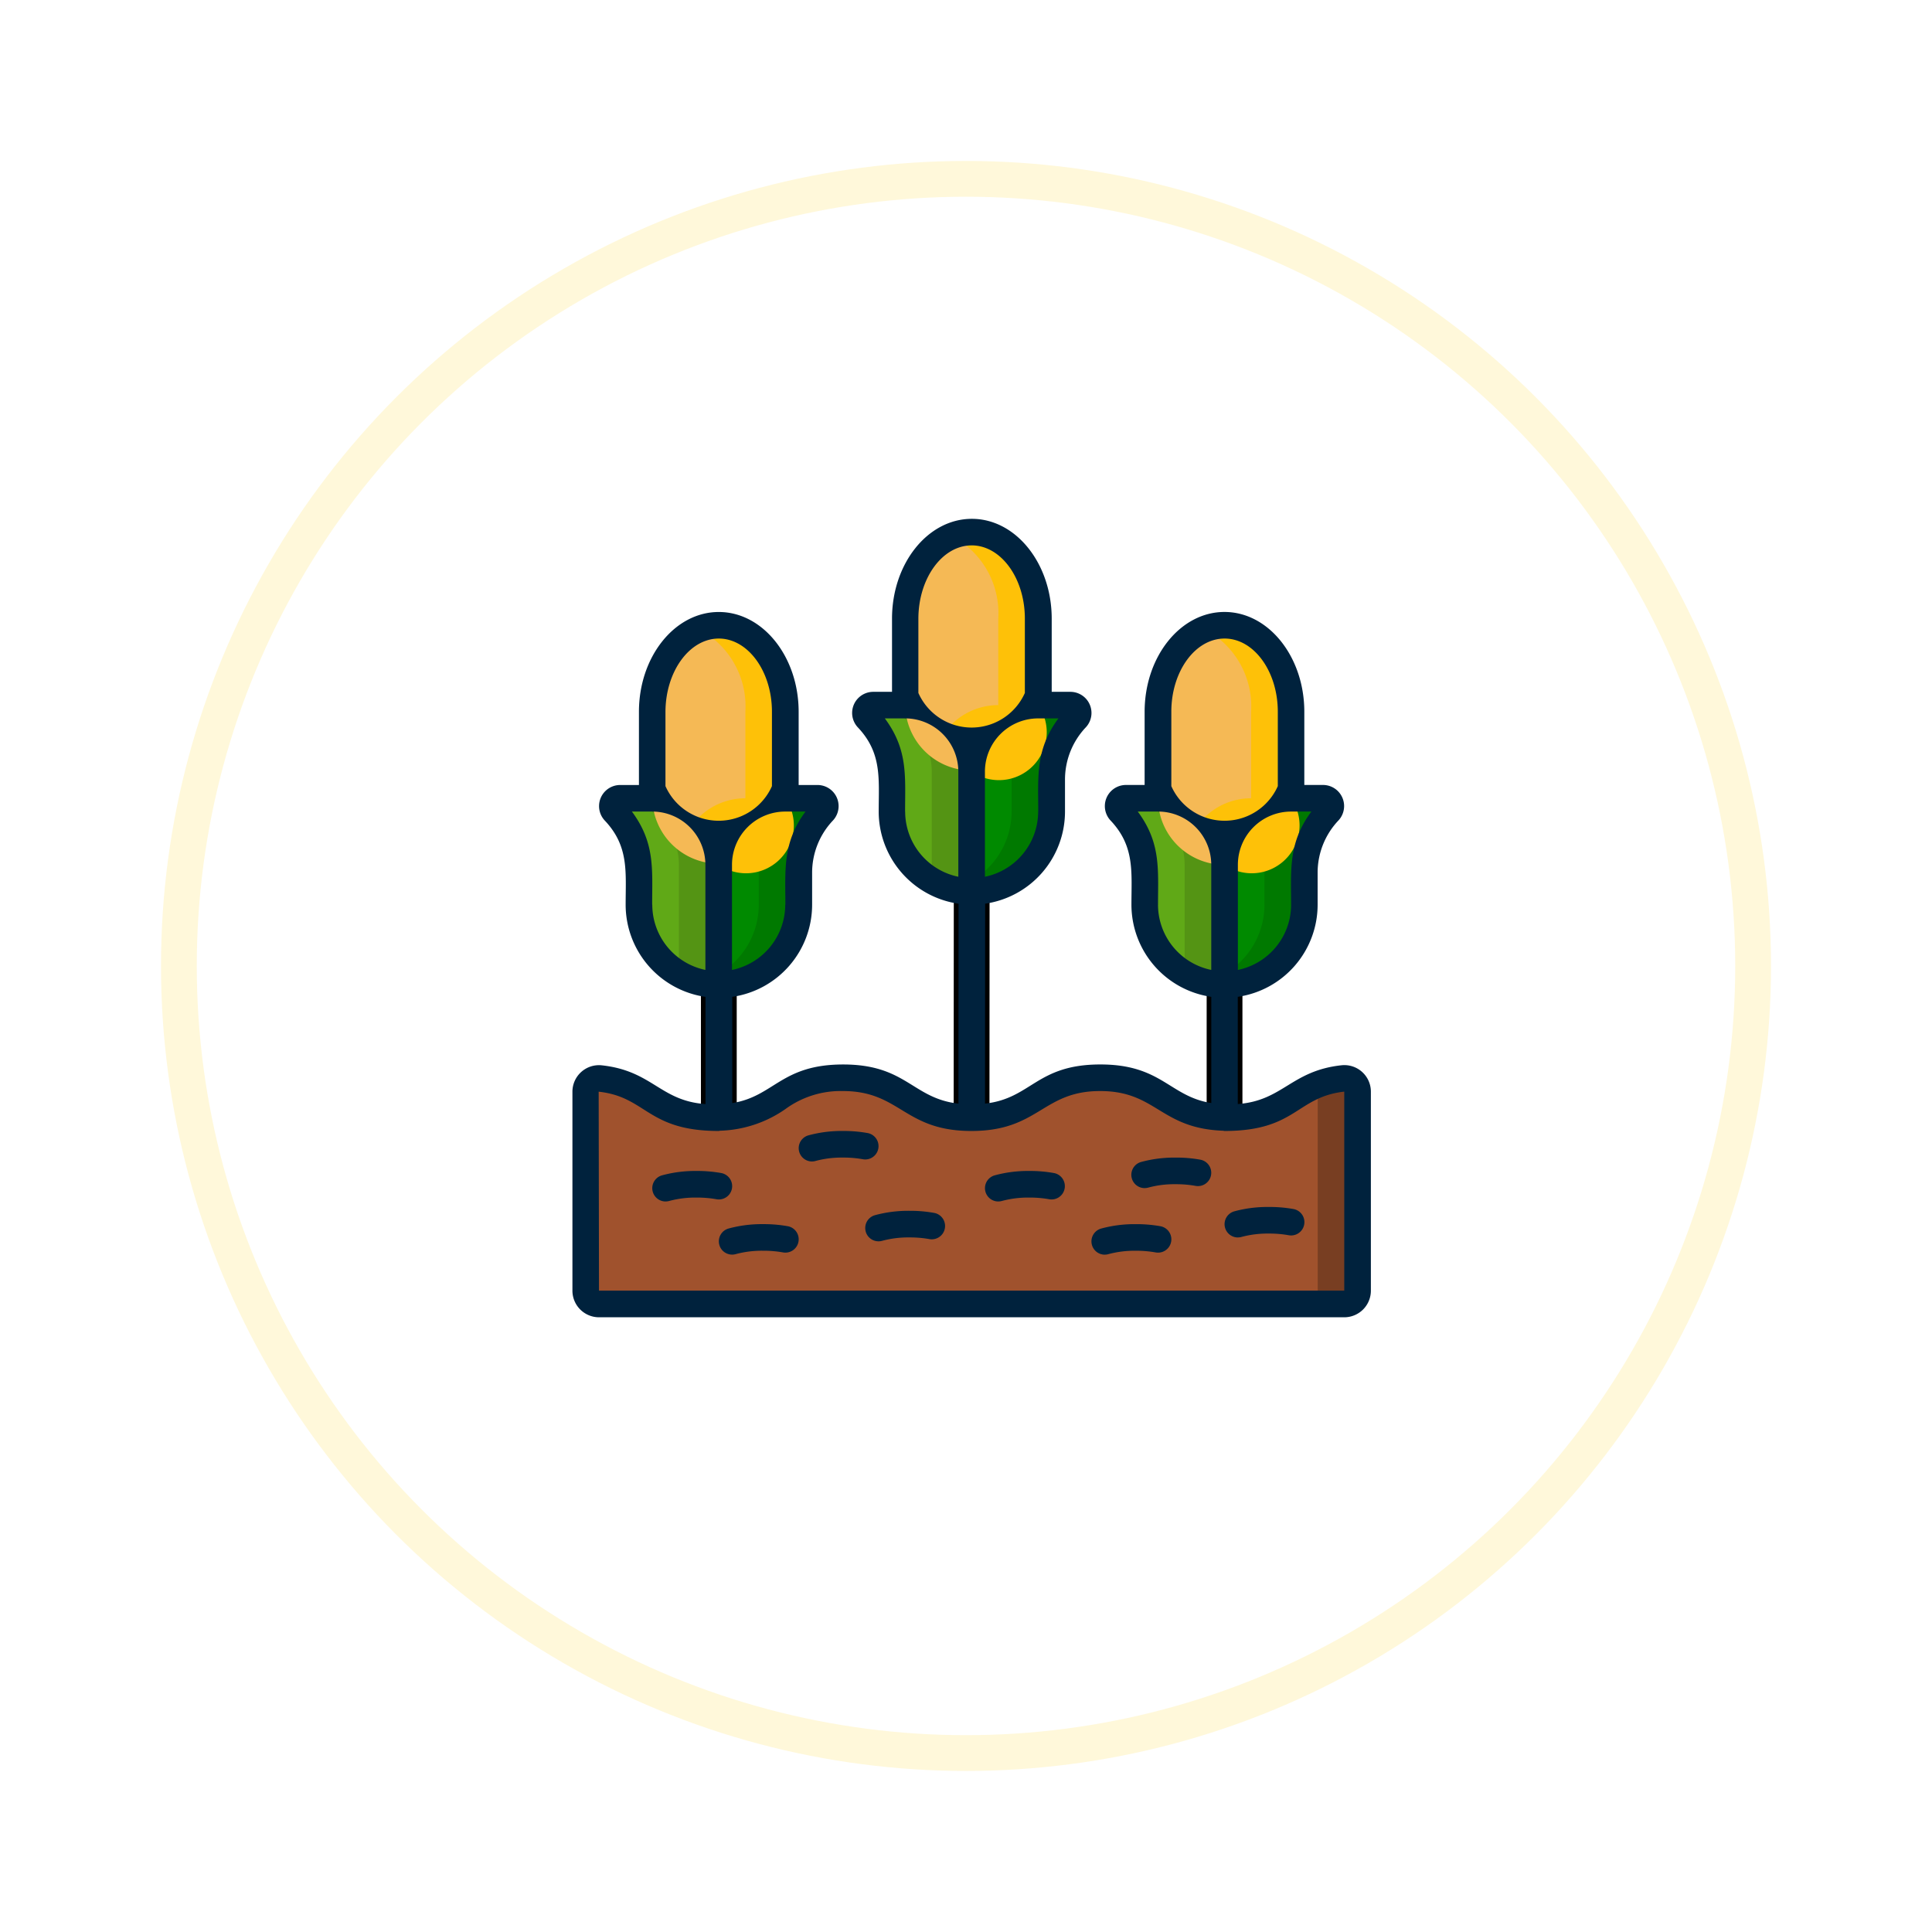 <svg xmlns="http://www.w3.org/2000/svg" xmlns:xlink="http://www.w3.org/1999/xlink" width="108" height="108" viewBox="0 0 108 108">
  <defs>
    <filter id="Elipse_5700" x="0" y="0" width="108" height="108" filterUnits="userSpaceOnUse">
      <feOffset dy="3" input="SourceAlpha"/>
      <feGaussianBlur stdDeviation="3" result="blur"/>
      <feFlood flood-opacity="0.161"/>
      <feComposite operator="in" in2="blur"/>
      <feComposite in="SourceGraphic"/>
    </filter>
  </defs>
  <g id="Grupo_1008768" data-name="Grupo 1008768" transform="translate(-591 -2069.893)">
    <g transform="matrix(1, 0, 0, 1, 591, 2069.89)" filter="url(#Elipse_5700)">
      <g id="Elipse_5700-2" data-name="Elipse 5700" transform="translate(9 6)" fill="#fff" stroke="#fff8da" stroke-width="2">
        <circle cx="45" cy="45" r="45" stroke="none"/>
        <circle cx="45" cy="45" r="44" fill="none"/>
      </g>
    </g>
    <g id="Page-1" transform="translate(623 2098.893)">
      <g id="Grupo_16784" data-name="Grupo 16784" transform="translate(0 0)">
        <path id="Shape" d="M1375.793,702.948v11.119a.744.744,0,0,1-.744.744h-41.661a.744.744,0,0,1-.743-.744V702.948a.739.739,0,0,1,.805-.744c2.811.307,3.078,2.192,6.381,2.192,3.594,0,3.594-2.232,7.194-2.232s3.593,2.232,7.186,2.232,3.6-2.232,7.194-2.232S1365,704.4,1368.6,704.4c3.3,0,3.571-1.886,6.388-2.19a.739.739,0,0,1,.805.742Z" transform="translate(-1331.901 -670.918)" fill="sienna"/>
        <path id="Trazado_26245" data-name="Trazado 26245" d="M1399.059,702.228a5.34,5.34,0,0,0-1.526.388.734.734,0,0,1,.1.355V714.09a.744.744,0,0,1-.744.744h2.232a.744.744,0,0,0,.744-.744V702.97a.739.739,0,0,0-.805-.742Z" transform="translate(-1355.972 -670.941)" fill="#783e22"/>
        <path id="Trazado_26246" data-name="Trazado 26246" d="M1344.542,701.275v-7.439" transform="translate(-1336.359 -667.798)" fill="none" stroke="#000" stroke-linejoin="round" stroke-width="2"/>
        <path id="Trazado_26247" data-name="Trazado 26247" d="M1350.374,677.909a5.017,5.017,0,0,0-1.369,3.444v1.778a4.471,4.471,0,0,1-4.464,4.464v-6.7a3.719,3.719,0,0,1,3.719-3.719h1.793a.434.434,0,0,1,.32.729Z" transform="translate(-1336.359 -661.557)" fill="#008a00"/>
        <path id="Trazado_26248" data-name="Trazado 26248" d="M1350.055,677.18h-1.793c-.1,0-.19.021-.287.029a.432.432,0,0,1,.168.7,5.017,5.017,0,0,0-1.369,3.444v1.778a4.463,4.463,0,0,1-2.232,3.862v.6a4.471,4.471,0,0,0,4.464-4.464v-1.778a5.017,5.017,0,0,1,1.369-3.444.434.434,0,0,0-.32-.729Z" transform="translate(-1336.359 -661.557)" fill="#007900"/>
        <path id="Trazado_26249" data-name="Trazado 26249" d="M1340.978,680.9v6.7a4.471,4.471,0,0,1-4.464-4.464v-1.778a5.014,5.014,0,0,0-1.369-3.444.434.434,0,0,1,.32-.729h1.793a3.72,3.72,0,0,1,3.72,3.719Z" transform="translate(-1332.794 -661.557)" fill="#60a917"/>
        <path id="Trazado_26250" data-name="Trazado 26250" d="M1337.43,677.18h-1.793a.435.435,0,0,0-.149.029,3.71,3.71,0,0,1,3.43,3.691v6.094a4.427,4.427,0,0,0,2.232.6v-6.7A3.72,3.72,0,0,0,1337.43,677.18Z" transform="translate(-1332.966 -661.557)" fill="#549414"/>
        <path id="Trazado_26251" data-name="Trazado 26251" d="M1372.979,669.581a5.015,5.015,0,0,0-1.369,3.444V674.8a4.471,4.471,0,0,1-4.464,4.464v-6.7a3.72,3.72,0,0,1,3.72-3.719h1.793a.434.434,0,0,1,.32.729Z" transform="translate(-1344.828 -658.437)" fill="#008a00"/>
        <path id="Trazado_26252" data-name="Trazado 26252" d="M1372.659,668.852h-1.793c-.1,0-.191.021-.287.029a.433.433,0,0,1,.168.7,5.011,5.011,0,0,0-1.369,3.444V674.8a4.465,4.465,0,0,1-2.232,3.862v.6a4.471,4.471,0,0,0,4.464-4.464v-1.778a5.015,5.015,0,0,1,1.369-3.444.434.434,0,0,0-.32-.729Z" transform="translate(-1344.828 -658.437)" fill="#007900"/>
        <path id="Trazado_26253" data-name="Trazado 26253" d="M1363.582,672.571v6.7a4.471,4.471,0,0,1-4.463-4.464v-1.778a5.017,5.017,0,0,0-1.369-3.444.434.434,0,0,1,.32-.729h1.793A3.719,3.719,0,0,1,1363.582,672.571Z" transform="translate(-1341.264 -658.437)" fill="#60a917"/>
        <path id="Trazado_26254" data-name="Trazado 26254" d="M1360.035,668.852h-1.793a.428.428,0,0,0-.149.029,3.71,3.71,0,0,1,3.429,3.691v6.094a4.429,4.429,0,0,0,2.232.6v-6.7A3.719,3.719,0,0,0,1360.035,668.852Z" transform="translate(-1341.436 -658.437)" fill="#549414"/>
        <path id="Trazado_26255" data-name="Trazado 26255" d="M1395.583,677.909a5.017,5.017,0,0,0-1.369,3.444v1.778a4.471,4.471,0,0,1-4.464,4.464v-6.7a3.719,3.719,0,0,1,3.72-3.719h1.793a.433.433,0,0,1,.32.729Z" transform="translate(-1353.297 -661.557)" fill="#008a00"/>
        <path id="Trazado_26256" data-name="Trazado 26256" d="M1395.264,677.18h-1.793c-.1,0-.191.021-.288.029a.432.432,0,0,1,.168.7,5.017,5.017,0,0,0-1.369,3.444v1.778a4.463,4.463,0,0,1-2.232,3.862v.6a4.471,4.471,0,0,0,4.464-4.464v-1.778a5.017,5.017,0,0,1,1.369-3.444.433.433,0,0,0-.32-.729Z" transform="translate(-1353.297 -661.557)" fill="#007900"/>
        <path id="Trazado_26257" data-name="Trazado 26257" d="M1386.186,680.9v6.7a4.47,4.47,0,0,1-4.463-4.464v-1.778a5.017,5.017,0,0,0-1.369-3.444.434.434,0,0,1,.32-.729h1.793a3.719,3.719,0,0,1,3.72,3.719Z" transform="translate(-1349.733 -661.557)" fill="#60a917"/>
        <path id="Trazado_26258" data-name="Trazado 26258" d="M1382.639,677.18h-1.793a.435.435,0,0,0-.149.029,3.71,3.71,0,0,1,3.43,3.691v6.094a4.428,4.428,0,0,0,2.232.6v-6.7A3.72,3.72,0,0,0,1382.639,677.18Z" transform="translate(-1349.905 -661.557)" fill="#549414"/>
        <path id="Trazado_26259" data-name="Trazado 26259" d="M1346.032,666.549v4.836a3.72,3.72,0,0,1-7.439,0v-4.836c0-2.671,1.667-4.836,3.72-4.836S1346.032,663.878,1346.032,666.549Z" transform="translate(-1334.13 -655.762)" fill="#f5b955"/>
        <path id="Trazado_26260" data-name="Trazado 26260" d="M1343.873,661.713a2.946,2.946,0,0,0-1.116.223,4.868,4.868,0,0,1,2.6,4.613v4.836a3.7,3.7,0,0,0-2.6,1.068,2.674,2.674,0,1,0,4.836-1.068v-4.836C1347.593,663.878,1345.926,661.713,1343.873,661.713Z" transform="translate(-1335.69 -655.762)" fill="#fec108"/>
        <path id="Trazado_26261" data-name="Trazado 26261" d="M1367.134,698.155l.007-12.647" transform="translate(-1344.823 -664.677)" fill="none" stroke="#000" stroke-linejoin="round" stroke-width="2"/>
        <path id="Trazado_26262" data-name="Trazado 26262" d="M1389.751,701.275v-7.439" transform="translate(-1353.298 -667.798)" fill="none" stroke="#000" stroke-linejoin="round" stroke-width="2"/>
        <path id="Trazado_26263" data-name="Trazado 26263" d="M1391.242,666.549v4.836a3.72,3.72,0,0,1-7.44,0v-4.836c0-2.671,1.667-4.836,3.72-4.836S1391.242,663.878,1391.242,666.549Z" transform="translate(-1351.069 -655.762)" fill="#f5b955"/>
        <path id="Trazado_26264" data-name="Trazado 26264" d="M1389.082,661.713a2.948,2.948,0,0,0-1.116.223,4.868,4.868,0,0,1,2.6,4.613v4.836a3.705,3.705,0,0,0-2.6,1.068,2.674,2.674,0,1,0,4.836-1.068v-4.836C1392.8,663.878,1391.136,661.713,1389.082,661.713Z" transform="translate(-1352.629 -655.762)" fill="#fec108"/>
        <path id="Trazado_26265" data-name="Trazado 26265" d="M1368.637,658.221v4.836a3.72,3.72,0,0,1-7.439,0v-4.836c0-2.671,1.667-4.836,3.719-4.836S1368.637,655.55,1368.637,658.221Z" transform="translate(-1342.599 -652.641)" fill="#f5b955"/>
        <path id="Trazado_26266" data-name="Trazado 26266" d="M1366.478,653.385a2.943,2.943,0,0,0-1.115.223,4.866,4.866,0,0,1,2.6,4.613v4.836a3.7,3.7,0,0,0-2.6,1.068,2.674,2.674,0,1,0,4.835-1.068v-4.836C1370.2,655.55,1368.531,653.385,1366.478,653.385Z" transform="translate(-1344.159 -652.641)" fill="#fec108"/>
        <path id="Trazado_26267" data-name="Trazado 26267" d="M1332.943,696.833H1374.6a1.488,1.488,0,0,0,1.488-1.488V684.225a1.483,1.483,0,0,0-1.63-1.481c-2.822.3-3.293,1.989-5.81,2.167v-5.992a5.207,5.207,0,0,0,4.463-5.148v-1.785a4.242,4.242,0,0,1,1.165-2.927,1.18,1.18,0,0,0-.862-1.983h-1.047v-4.091c0-3.077-2-5.58-4.464-5.58s-4.463,2.5-4.463,5.58v4.091H1362.4a1.18,1.18,0,0,0-.864,1.987c1.362,1.44,1.167,2.876,1.167,4.709a5.208,5.208,0,0,0,4.464,5.148v5.937c-2.339-.372-2.766-2.157-6.2-2.157-3.58,0-3.847,1.9-6.449,2.188l.007-11.175a5.206,5.206,0,0,0,4.464-5.148v-1.785a4.246,4.246,0,0,1,1.165-2.927,1.18,1.18,0,0,0-.861-1.983h-1.047v-4.091c0-3.077-2-5.58-4.464-5.58s-4.463,2.5-4.463,5.58v4.091h-1.047a1.18,1.18,0,0,0-.863,1.987c1.361,1.44,1.166,2.876,1.166,4.709a5.208,5.208,0,0,0,4.464,5.148l-.006,11.175c-2.576-.29-2.906-2.188-6.444-2.188-3.474,0-3.853,1.785-6.2,2.157v-5.937a5.208,5.208,0,0,0,4.464-5.148v-1.785a4.241,4.241,0,0,1,1.165-2.927,1.18,1.18,0,0,0-.862-1.983H1344.1v-4.091c0-3.077-2-5.58-4.464-5.58s-4.464,2.5-4.464,5.58v4.091h-1.047a1.18,1.18,0,0,0-.863,1.987c1.361,1.44,1.167,2.876,1.167,4.709a5.207,5.207,0,0,0,4.464,5.148v5.992c-2.54-.176-2.96-1.86-5.809-2.167a1.484,1.484,0,0,0-1.63,1.481v11.119A1.488,1.488,0,0,0,1332.943,696.833Zm38.686-23.063a3.726,3.726,0,0,1-2.976,3.646v-5.877a2.976,2.976,0,0,1,2.976-2.976h1.133C1371.462,670.31,1371.628,671.82,1371.628,673.77Zm-3.72-14.879c1.641,0,2.976,1.835,2.976,4.092v4.158a3.256,3.256,0,0,1-5.952,0v-4.158C1364.932,660.727,1366.267,658.891,1367.908,658.891Zm-3.72,14.879c0-1.972.171-3.452-1.133-5.208h1.133a2.976,2.976,0,0,1,2.976,2.976v5.877A3.727,3.727,0,0,1,1364.188,673.77Zm-6.7-5.208a3.726,3.726,0,0,1-2.976,3.646v-5.877a2.976,2.976,0,0,1,2.976-2.976h1.133C1357.327,665.1,1357.493,666.612,1357.493,668.562Zm-3.72-14.879c1.641,0,2.976,1.835,2.976,4.092v4.158a3.257,3.257,0,0,1-5.952,0v-4.158C1350.8,655.519,1352.132,653.684,1353.773,653.684Zm-3.719,14.879c0-1.972.171-3.452-1.133-5.208h1.133a2.976,2.976,0,0,1,2.976,2.976v5.877A3.726,3.726,0,0,1,1350.054,668.562Zm-6.7,5.208a3.726,3.726,0,0,1-2.976,3.646v-5.877a2.976,2.976,0,0,1,2.976-2.976h1.133C1343.192,670.31,1343.358,671.82,1343.358,673.77Zm-3.719-14.879c1.641,0,2.976,1.835,2.976,4.092v4.158a3.256,3.256,0,0,1-5.952,0v-4.158C1336.663,660.727,1338,658.891,1339.638,658.891Zm-3.72,14.879c0-1.972.171-3.452-1.133-5.208h1.133a2.976,2.976,0,0,1,2.976,2.976v5.877A3.726,3.726,0,0,1,1335.918,673.77Zm3.72,12.648c.022,0,.043-.008.064-.014a6.717,6.717,0,0,0,3.668-1.213,5.232,5.232,0,0,1,3.208-1.005c3.223,0,3.409,2.232,7.186,2.232s3.966-2.232,7.194-2.232c3.157,0,3.348,2.092,6.886,2.219a.517.517,0,0,0,.063.013c4.023,0,4-1.892,6.7-2.2v11.126h-41.661l-.018-11.122C1335.615,684.515,1335.621,686.418,1339.638,686.418Z" transform="translate(-1331.455 -652.196)" fill="#00223d"/>
        <path id="Trazado_26268" data-name="Trazado 26268" d="M1352.424,708.627a.728.728,0,0,0,.2-.028,5.631,5.631,0,0,1,1.533-.189,6.037,6.037,0,0,1,1.108.093.744.744,0,1,0,.268-1.464,7.584,7.584,0,0,0-1.376-.116,7.066,7.066,0,0,0-1.934.245.744.744,0,0,0,.2,1.46Z" transform="translate(-1339.033 -672.701)" fill="#00223d"/>
        <path id="Trazado_26269" data-name="Trazado 26269" d="M1369.08,712.2a.756.756,0,0,0,.2-.027,5.61,5.61,0,0,1,1.533-.19,6.109,6.109,0,0,1,1.109.093.744.744,0,1,0,.268-1.464,7.519,7.519,0,0,0-1.376-.117,7.085,7.085,0,0,0-1.934.245.744.744,0,0,0,.2,1.461Z" transform="translate(-1345.274 -674.038)" fill="#00223d"/>
        <path id="Trazado_26270" data-name="Trazado 26270" d="M1382.167,711.007a.758.758,0,0,0,.2-.028,5.584,5.584,0,0,1,1.533-.189,6.092,6.092,0,0,1,1.108.093.744.744,0,0,0,.268-1.464,7.527,7.527,0,0,0-1.376-.117,7.1,7.1,0,0,0-1.935.245.744.744,0,0,0,.2,1.461Z" transform="translate(-1350.177 -673.592)" fill="#00223d"/>
        <path id="Trazado_26271" data-name="Trazado 26271" d="M1339.337,712.2a.758.758,0,0,0,.2-.027,5.61,5.61,0,0,1,1.533-.19,6.109,6.109,0,0,1,1.109.093.744.744,0,0,0,.268-1.464,7.52,7.52,0,0,0-1.376-.117,7.085,7.085,0,0,0-1.934.245.744.744,0,0,0,.2,1.461Z" transform="translate(-1334.129 -674.038)" fill="#00223d"/>
        <path id="Trazado_26272" data-name="Trazado 26272" d="M1378.6,716.956a.759.759,0,0,0,.2-.028,5.631,5.631,0,0,1,1.533-.189,6.1,6.1,0,0,1,1.108.093.744.744,0,0,0,.268-1.464,7.589,7.589,0,0,0-1.376-.116,7.066,7.066,0,0,0-1.935.245.744.744,0,0,0,.2,1.461Z" transform="translate(-1348.84 -675.821)" fill="#00223d"/>
        <path id="Trazado_26273" data-name="Trazado 26273" d="M1390.495,715.418a.728.728,0,0,0,.2-.027,5.631,5.631,0,0,1,1.533-.189,6.092,6.092,0,0,1,1.108.093.744.744,0,0,0,.268-1.464,7.573,7.573,0,0,0-1.376-.116,7.068,7.068,0,0,0-1.935.245.744.744,0,0,0,.2,1.46Z" transform="translate(-1353.297 -675.245)" fill="#00223d"/>
        <path id="Trazado_26274" data-name="Trazado 26274" d="M1357.656,715.223a.744.744,0,0,0,.917.516,5.607,5.607,0,0,1,1.532-.19,6.161,6.161,0,0,1,1.109.093.744.744,0,1,0,.268-1.464,7.526,7.526,0,0,0-1.376-.117,7.084,7.084,0,0,0-1.934.245.744.744,0,0,0-.515.917Z" transform="translate(-1341.262 -675.376)" fill="#00223d"/>
        <path id="Trazado_26275" data-name="Trazado 26275" d="M1344.569,716.412a.743.743,0,0,0,.917.515,5.628,5.628,0,0,1,1.532-.189,6.1,6.1,0,0,1,1.109.093.744.744,0,0,0,.268-1.464,7.578,7.578,0,0,0-1.376-.116,7.064,7.064,0,0,0-1.934.245.744.744,0,0,0-.515.917Z" transform="translate(-1336.358 -675.821)" fill="#00223d"/>
      </g>
    </g>
  </g>
</svg>
